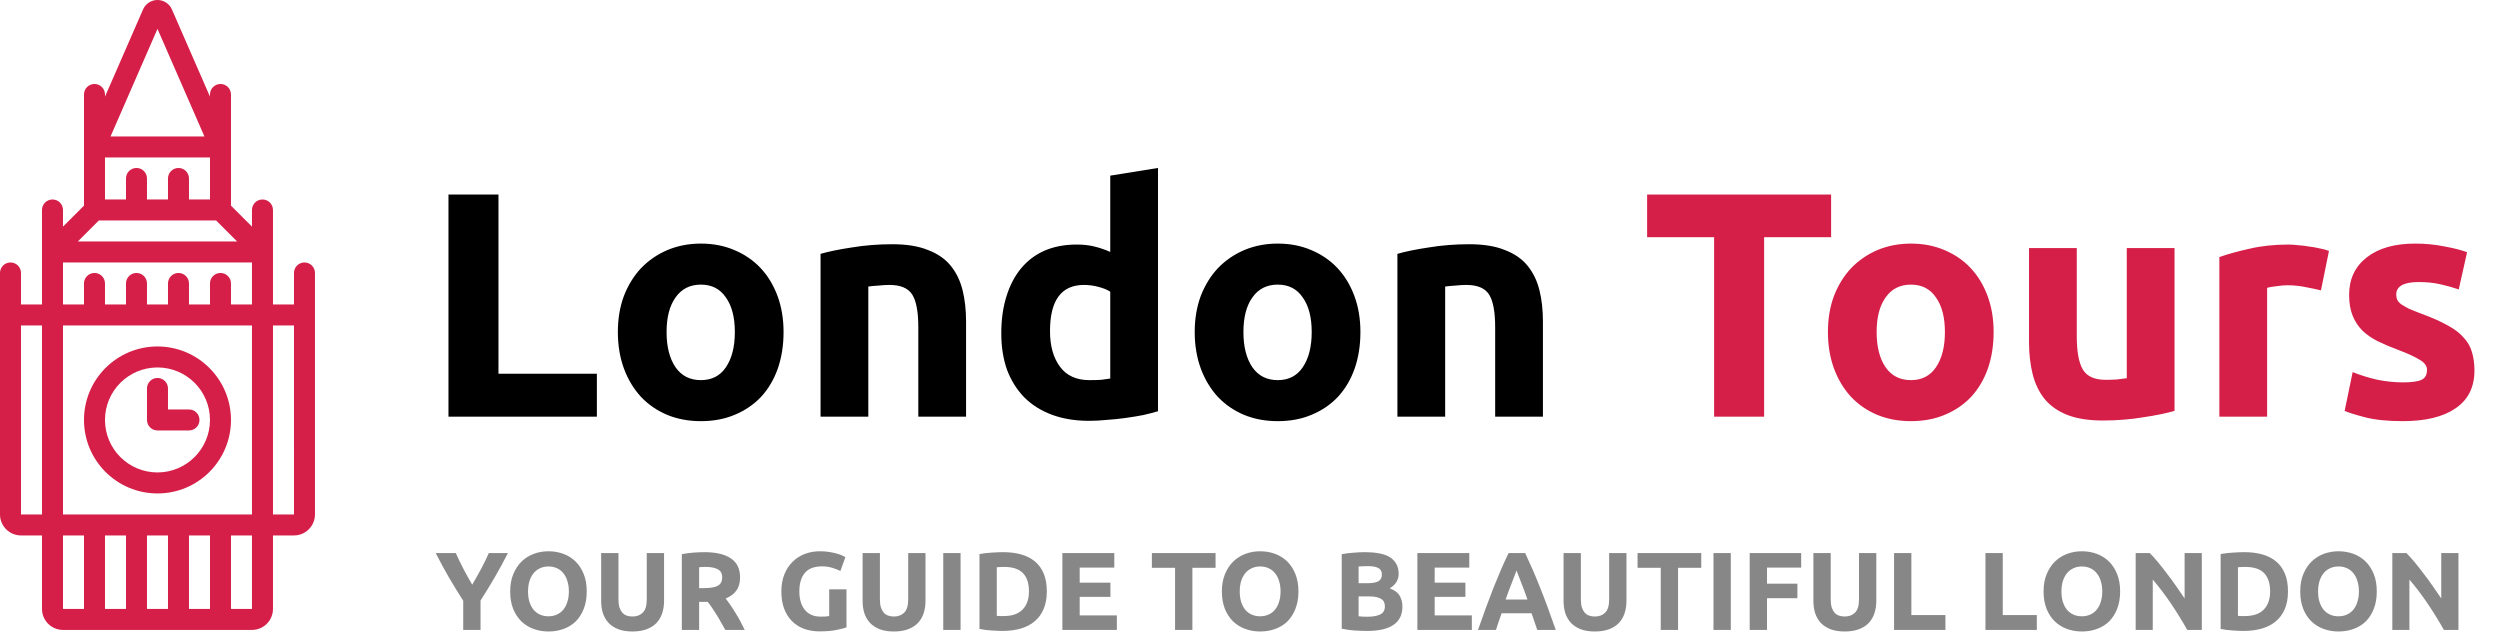 <svg width="2028" height="513" viewBox="0 0 2028 513" fill="none" xmlns="http://www.w3.org/2000/svg">
<path d="M127.752 281.045C94.824 281.045 68.133 307.739 68.133 340.664C68.133 373.588 94.824 400.282 127.752 400.282C160.677 400.282 187.371 373.588 187.371 340.664C187.332 307.755 160.661 281.084 127.752 281.045ZM127.752 383.249C104.231 383.249 85.167 364.181 85.167 340.664C85.167 317.147 104.231 298.078 127.752 298.078C151.269 298.078 170.338 317.147 170.338 340.664C170.306 364.173 151.257 383.222 127.752 383.249Z" fill="#D51F48"/>
<path d="M136.267 332.149V315.112C136.267 310.41 132.454 306.597 127.752 306.597C123.046 306.597 119.234 310.41 119.234 315.112V340.664C119.234 345.369 123.046 349.182 127.752 349.182H153.3C158.006 349.182 161.819 345.369 161.819 340.664C161.819 335.962 158.006 332.149 153.3 332.149H136.267Z" fill="#D51F48"/>
<path d="M17.033 434.349H34.067V493.968C34.078 503.368 41.697 510.99 51.1 511.001H204.404C213.804 510.99 221.426 503.368 221.438 493.968V434.349H238.471C247.875 434.337 255.493 426.719 255.504 417.316V221.43C255.504 216.724 251.691 212.912 246.986 212.912C242.284 212.912 238.471 216.724 238.471 221.43V246.978H221.438V170.326C221.438 165.624 217.625 161.811 212.919 161.811C208.217 161.811 204.404 165.624 204.404 170.326V183.835L187.371 166.802V76.645C187.371 71.939 183.558 68.126 178.852 68.126C174.15 68.126 170.338 71.939 170.338 76.645V78.411L139.355 7.423C137.249 2.87 132.68 -0.035 127.663 0C122.645 0.035 118.115 3.002 116.076 7.583L85.167 78.418V76.645C85.167 71.939 81.354 68.126 76.652 68.126C71.946 68.126 68.133 71.939 68.133 76.645V166.802L51.1 183.835V170.326C51.1 165.624 47.287 161.811 42.585 161.811C37.88 161.811 34.067 165.624 34.067 170.326V246.978H17.033V221.43C17.033 216.724 13.22 212.912 8.515 212.912C3.813 212.912 0 216.724 0 221.43V417.316C0.012 426.719 7.63 434.337 17.033 434.349ZM221.438 264.012H238.471L238.479 417.316H221.438V264.012ZM102.2 493.968H85.167V434.349H102.2V493.968ZM136.267 493.968H119.234V434.349H136.267V493.968ZM170.338 493.968H153.3V434.349H170.338V493.968ZM204.404 493.968H187.371V434.349H204.404V493.968ZM127.752 23.42L165.842 110.711H89.662L127.752 23.42ZM85.167 127.745H170.338V161.811H153.3V144.778C153.3 140.072 149.487 136.259 144.786 136.259C140.08 136.259 136.267 140.072 136.267 144.778V161.811H119.234V144.778C119.234 140.072 115.421 136.259 110.719 136.259C106.013 136.259 102.2 140.072 102.2 144.778V161.811H85.167V127.745ZM80.177 178.845H175.324L192.361 195.878H63.143L80.177 178.845ZM51.1 212.912H204.404V246.978H187.371V229.945C187.371 225.243 183.558 221.43 178.852 221.43C174.15 221.43 170.338 225.243 170.338 229.945V246.978H153.3V229.945C153.3 225.243 149.487 221.43 144.786 221.43C140.08 221.43 136.267 225.243 136.267 229.945V246.978H119.234V229.945C119.234 225.243 115.421 221.43 110.719 221.43C106.013 221.43 102.2 225.243 102.2 229.945V246.978H85.167V229.945C85.167 225.243 81.354 221.43 76.652 221.43C71.946 221.43 68.133 225.243 68.133 229.945V246.978H51.1V212.912ZM51.1 264.012H204.404V417.316H51.1V264.012ZM51.1 434.349H68.133V493.968H51.1V434.349ZM17.033 264.012H34.067V417.316H17.033V264.012Z" fill="#D51F48"/>
<path d="M484.18 303.16V338H363.8V157.82H404.36V303.16H484.18ZM635.624 269.36C635.624 280.107 634.064 289.987 630.944 299C627.824 307.84 623.317 315.467 617.424 321.88C611.531 328.12 604.424 332.973 596.104 336.44C587.957 339.907 578.771 341.64 568.544 341.64C558.491 341.64 549.304 339.907 540.984 336.44C532.837 332.973 525.817 328.12 519.924 321.88C514.031 315.467 509.437 307.84 506.144 299C502.851 289.987 501.204 280.107 501.204 269.36C501.204 258.613 502.851 248.82 506.144 239.98C509.611 231.14 514.291 223.6 520.184 217.36C526.251 211.12 533.357 206.267 541.504 202.8C549.824 199.333 558.837 197.6 568.544 197.6C578.424 197.6 587.437 199.333 595.584 202.8C603.904 206.267 611.011 211.12 616.904 217.36C622.797 223.6 627.391 231.14 630.684 239.98C633.977 248.82 635.624 258.613 635.624 269.36ZM596.104 269.36C596.104 257.4 593.677 248.04 588.824 241.28C584.144 234.347 577.384 230.88 568.544 230.88C559.704 230.88 552.857 234.347 548.004 241.28C543.151 248.04 540.724 257.4 540.724 269.36C540.724 281.32 543.151 290.853 548.004 297.96C552.857 304.893 559.704 308.36 568.544 308.36C577.384 308.36 584.144 304.893 588.824 297.96C593.677 290.853 596.104 281.32 596.104 269.36ZM665.634 205.92C672.22 204.013 680.714 202.28 691.114 200.72C701.514 198.987 712.434 198.12 723.874 198.12C735.487 198.12 745.107 199.68 752.734 202.8C760.534 205.747 766.687 209.993 771.194 215.54C775.7 221.087 778.907 227.673 780.814 235.3C782.72 242.927 783.674 251.42 783.674 260.78V338H744.934V265.46C744.934 252.98 743.287 244.14 739.994 238.94C736.7 233.74 730.547 231.14 721.534 231.14C718.76 231.14 715.814 231.313 712.694 231.66C709.574 231.833 706.8 232.093 704.374 232.44V338H665.634V205.92ZM851.759 268.58C851.759 280.54 854.446 290.16 859.819 297.44C865.192 304.72 873.166 308.36 883.739 308.36C887.206 308.36 890.412 308.273 893.359 308.1C896.306 307.753 898.732 307.407 900.639 307.06V236.6C898.212 235.04 895.006 233.74 891.019 232.7C887.206 231.66 883.306 231.14 879.319 231.14C860.946 231.14 851.759 243.62 851.759 268.58ZM939.379 333.58C935.912 334.62 931.926 335.66 927.419 336.7C922.912 337.567 918.146 338.347 913.119 339.04C908.266 339.733 903.239 340.253 898.039 340.6C893.012 341.12 888.159 341.38 883.479 341.38C872.212 341.38 862.159 339.733 853.319 336.44C844.479 333.147 837.026 328.467 830.959 322.4C824.892 316.16 820.212 308.707 816.919 300.04C813.799 291.2 812.239 281.32 812.239 270.4C812.239 259.307 813.626 249.34 816.399 240.5C819.172 231.487 823.159 223.86 828.359 217.62C833.559 211.38 839.886 206.613 847.339 203.32C854.966 200.027 863.632 198.38 873.339 198.38C878.712 198.38 883.479 198.9 887.639 199.94C891.972 200.98 896.306 202.453 900.639 204.36V142.48L939.379 136.24V333.58ZM1103.57 269.36C1103.57 280.107 1102.01 289.987 1098.89 299C1095.77 307.84 1091.27 315.467 1085.37 321.88C1079.48 328.12 1072.37 332.973 1064.05 336.44C1055.91 339.907 1046.72 341.64 1036.49 341.64C1026.44 341.64 1017.25 339.907 1008.93 336.44C1000.79 332.973 993.766 328.12 987.873 321.88C981.98 315.467 977.386 307.84 974.093 299C970.8 289.987 969.153 280.107 969.153 269.36C969.153 258.613 970.8 248.82 974.093 239.98C977.56 231.14 982.24 223.6 988.133 217.36C994.2 211.12 1001.31 206.267 1009.45 202.8C1017.77 199.333 1026.79 197.6 1036.49 197.6C1046.37 197.6 1055.39 199.333 1063.53 202.8C1071.85 206.267 1078.96 211.12 1084.85 217.36C1090.75 223.6 1095.34 231.14 1098.63 239.98C1101.93 248.82 1103.57 258.613 1103.57 269.36ZM1064.05 269.36C1064.05 257.4 1061.63 248.04 1056.77 241.28C1052.09 234.347 1045.33 230.88 1036.49 230.88C1027.65 230.88 1020.81 234.347 1015.95 241.28C1011.1 248.04 1008.67 257.4 1008.67 269.36C1008.67 281.32 1011.1 290.853 1015.95 297.96C1020.81 304.893 1027.65 308.36 1036.49 308.36C1045.33 308.36 1052.09 304.893 1056.77 297.96C1061.63 290.853 1064.05 281.32 1064.05 269.36ZM1133.58 205.92C1140.17 204.013 1148.66 202.28 1159.06 200.72C1169.46 198.987 1180.38 198.12 1191.82 198.12C1203.44 198.12 1213.06 199.68 1220.68 202.8C1228.48 205.747 1234.64 209.993 1239.14 215.54C1243.65 221.087 1246.86 227.673 1248.76 235.3C1250.67 242.927 1251.62 251.42 1251.62 260.78V338H1212.88V265.46C1212.88 252.98 1211.24 244.14 1207.94 238.94C1204.65 233.74 1198.5 231.14 1189.48 231.14C1186.71 231.14 1183.76 231.313 1180.64 231.66C1177.52 231.833 1174.75 232.093 1172.32 232.44V338H1133.58V205.92Z" fill="black"/>
<path d="M1485.39 157.82V192.4H1431.05V338H1390.49V192.4H1336.15V157.82H1485.39ZM1617.23 269.36C1617.23 280.107 1615.67 289.987 1612.55 299C1609.43 307.84 1604.92 315.467 1599.03 321.88C1593.13 328.12 1586.03 332.973 1577.71 336.44C1569.56 339.907 1560.37 341.64 1550.15 341.64C1540.09 341.64 1530.91 339.907 1522.59 336.44C1514.44 332.973 1507.42 328.12 1501.53 321.88C1495.63 315.467 1491.04 307.84 1487.75 299C1484.45 289.987 1482.81 280.107 1482.81 269.36C1482.81 258.613 1484.45 248.82 1487.75 239.98C1491.21 231.14 1495.89 223.6 1501.79 217.36C1507.85 211.12 1514.96 206.267 1523.11 202.8C1531.43 199.333 1540.44 197.6 1550.15 197.6C1560.03 197.6 1569.04 199.333 1577.19 202.8C1585.51 206.267 1592.61 211.12 1598.51 217.36C1604.4 223.6 1608.99 231.14 1612.29 239.98C1615.58 248.82 1617.23 258.613 1617.23 269.36ZM1577.71 269.36C1577.71 257.4 1575.28 248.04 1570.43 241.28C1565.75 234.347 1558.99 230.88 1550.15 230.88C1541.31 230.88 1534.46 234.347 1529.61 241.28C1524.75 248.04 1522.33 257.4 1522.33 269.36C1522.33 281.32 1524.75 290.853 1529.61 297.96C1534.46 304.893 1541.31 308.36 1550.15 308.36C1558.99 308.36 1565.75 304.893 1570.43 297.96C1575.28 290.853 1577.71 281.32 1577.71 269.36ZM1763.98 333.32C1757.39 335.227 1748.9 336.96 1738.5 338.52C1728.1 340.253 1717.18 341.12 1705.74 341.12C1694.12 341.12 1684.42 339.56 1676.62 336.44C1668.99 333.32 1662.92 328.987 1658.42 323.44C1653.91 317.72 1650.7 310.96 1648.8 303.16C1646.89 295.36 1645.94 286.78 1645.94 277.42V201.24H1684.68V272.74C1684.68 285.22 1686.32 294.233 1689.62 299.78C1692.91 305.327 1699.06 308.1 1708.08 308.1C1710.85 308.1 1713.8 308.013 1716.92 307.84C1720.04 307.493 1722.81 307.147 1725.24 306.8V201.24H1763.98V333.32ZM1882.76 235.56C1879.29 234.693 1875.22 233.827 1870.54 232.96C1865.86 231.92 1860.83 231.4 1855.46 231.4C1853.03 231.4 1850.09 231.66 1846.62 232.18C1843.33 232.527 1840.81 232.96 1839.08 233.48V338H1800.34V208.52C1807.27 206.093 1815.42 203.84 1824.78 201.76C1834.31 199.507 1844.89 198.38 1856.5 198.38C1858.58 198.38 1861.09 198.553 1864.04 198.9C1866.99 199.073 1869.93 199.42 1872.88 199.94C1875.83 200.287 1878.77 200.807 1881.72 201.5C1884.67 202.02 1887.18 202.713 1889.26 203.58L1882.76 235.56ZM1949.29 310.18C1956.39 310.18 1961.42 309.487 1964.37 308.1C1967.31 306.713 1968.79 304.027 1968.79 300.04C1968.79 296.92 1966.88 294.233 1963.07 291.98C1959.25 289.553 1953.45 286.867 1945.65 283.92C1939.58 281.667 1934.03 279.327 1929.01 276.9C1924.15 274.473 1919.99 271.613 1916.53 268.32C1913.06 264.853 1910.37 260.78 1908.47 256.1C1906.56 251.42 1905.61 245.787 1905.61 239.2C1905.61 226.373 1910.37 216.233 1919.91 208.78C1929.44 201.327 1942.53 197.6 1959.17 197.6C1967.49 197.6 1975.46 198.38 1983.09 199.94C1990.71 201.327 1996.78 202.887 2001.29 204.62L1994.53 234.78C1990.02 233.22 1985.08 231.833 1979.71 230.62C1974.51 229.407 1968.61 228.8 1962.03 228.8C1949.89 228.8 1943.83 232.18 1943.83 238.94C1943.83 240.5 1944.09 241.887 1944.61 243.1C1945.13 244.313 1946.17 245.527 1947.73 246.74C1949.29 247.78 1951.37 248.993 1953.97 250.38C1956.74 251.593 1960.21 252.98 1964.37 254.54C1972.86 257.66 1979.88 260.78 1985.43 263.9C1990.97 266.847 1995.31 270.14 1998.43 273.78C2001.72 277.247 2003.97 281.147 2005.19 285.48C2006.57 289.813 2007.27 294.84 2007.27 300.56C2007.27 314.08 2002.15 324.307 1991.93 331.24C1981.87 338.173 1967.57 341.64 1949.03 341.64C1936.89 341.64 1926.75 340.6 1918.61 338.52C1910.63 336.44 1905.09 334.707 1901.97 333.32L1908.47 301.86C1915.05 304.46 1921.81 306.54 1928.75 308.1C1935.68 309.487 1942.53 310.18 1949.29 310.18Z" fill="#D51F48"/>
<path d="M383.06 474.28C385.58 470.02 387.98 465.76 390.26 461.5C392.54 457.24 394.64 452.95 396.56 448.63H412.04C408.62 455.35 405.08 461.86 401.42 468.16C397.76 474.46 393.89 480.79 389.81 487.15V511H375.77V487.33C371.69 480.97 367.79 474.61 364.07 468.25C360.41 461.89 356.87 455.35 353.45 448.63H369.74C371.66 452.95 373.73 457.24 375.95 461.5C378.17 465.76 380.54 470.02 383.06 474.28ZM428.349 479.77C428.349 482.83 428.709 485.59 429.429 488.05C430.209 490.51 431.289 492.64 432.669 494.44C434.109 496.18 435.849 497.53 437.889 498.49C439.929 499.45 442.269 499.93 444.909 499.93C447.489 499.93 449.799 499.45 451.839 498.49C453.939 497.53 455.679 496.18 457.059 494.44C458.499 492.64 459.579 490.51 460.299 488.05C461.079 485.59 461.469 482.83 461.469 479.77C461.469 476.71 461.079 473.95 460.299 471.49C459.579 468.97 458.499 466.84 457.059 465.1C455.679 463.3 453.939 461.92 451.839 460.96C449.799 460 447.489 459.52 444.909 459.52C442.269 459.52 439.929 460.03 437.889 461.05C435.849 462.01 434.109 463.39 432.669 465.19C431.289 466.93 430.209 469.06 429.429 471.58C428.709 474.04 428.349 476.77 428.349 479.77ZM475.959 479.77C475.959 485.11 475.149 489.82 473.529 493.9C471.969 497.92 469.809 501.31 467.049 504.07C464.289 506.77 460.989 508.81 457.149 510.19C453.369 511.57 449.289 512.26 444.909 512.26C440.649 512.26 436.629 511.57 432.849 510.19C429.069 508.81 425.769 506.77 422.949 504.07C420.129 501.31 417.909 497.92 416.289 493.9C414.669 489.82 413.859 485.11 413.859 479.77C413.859 474.43 414.699 469.75 416.379 465.73C418.059 461.65 420.309 458.23 423.129 455.47C426.009 452.71 429.309 450.64 433.029 449.26C436.809 447.88 440.769 447.19 444.909 447.19C449.169 447.19 453.189 447.88 456.969 449.26C460.749 450.64 464.049 452.71 466.869 455.47C469.689 458.23 471.909 461.65 473.529 465.73C475.149 469.75 475.959 474.43 475.959 479.77ZM512.953 512.26C508.573 512.26 504.793 511.66 501.613 510.46C498.433 509.2 495.793 507.49 493.693 505.33C491.653 503.11 490.123 500.5 489.103 497.5C488.143 494.44 487.663 491.08 487.663 487.42V448.63H501.703V486.25C501.703 488.77 501.973 490.93 502.513 492.73C503.113 494.47 503.893 495.91 504.853 497.05C505.873 498.13 507.073 498.91 508.453 499.39C509.893 499.87 511.453 500.11 513.133 500.11C516.553 500.11 519.313 499.06 521.413 496.96C523.573 494.86 524.653 491.29 524.653 486.25V448.63H538.693V487.42C538.693 491.08 538.183 494.44 537.163 497.5C536.143 500.56 534.583 503.2 532.483 505.42C530.383 507.58 527.713 509.26 524.473 510.46C521.233 511.66 517.393 512.26 512.953 512.26ZM571.365 447.91C580.725 447.91 587.895 449.59 592.875 452.95C597.855 456.25 600.345 461.41 600.345 468.43C600.345 472.81 599.325 476.38 597.285 479.14C595.305 481.84 592.425 483.97 588.645 485.53C589.905 487.09 591.225 488.89 592.605 490.93C593.985 492.91 595.335 495.01 596.655 497.23C598.035 499.39 599.355 501.67 600.615 504.07C601.875 506.41 603.045 508.72 604.125 511H588.375C587.235 508.96 586.065 506.89 584.865 504.79C583.725 502.69 582.525 500.65 581.265 498.67C580.065 496.69 578.865 494.83 577.665 493.09C576.465 491.29 575.265 489.67 574.065 488.23H567.135V511H553.095V449.53C556.155 448.93 559.305 448.51 562.545 448.27C565.845 448.03 568.785 447.91 571.365 447.91ZM572.175 459.88C571.155 459.88 570.225 459.91 569.385 459.97C568.605 460.03 567.855 460.09 567.135 460.15V477.07H571.095C576.375 477.07 580.155 476.41 582.435 475.09C584.715 473.77 585.855 471.52 585.855 468.34C585.855 465.28 584.685 463.12 582.345 461.86C580.065 460.54 576.675 459.88 572.175 459.88ZM666.966 459.43C660.426 459.43 655.686 461.26 652.746 464.92C649.866 468.52 648.426 473.47 648.426 479.77C648.426 482.83 648.786 485.62 649.506 488.14C650.226 490.6 651.306 492.73 652.746 494.53C654.186 496.33 655.986 497.74 658.146 498.76C660.306 499.72 662.826 500.2 665.706 500.2C667.266 500.2 668.586 500.17 669.666 500.11C670.806 500.05 671.796 499.93 672.636 499.75V478.06H686.676V508.93C684.996 509.59 682.296 510.28 678.576 511C674.856 511.78 670.266 512.17 664.806 512.17C660.126 512.17 655.866 511.45 652.026 510.01C648.246 508.57 645.006 506.47 642.306 503.71C639.606 500.95 637.506 497.56 636.006 493.54C634.566 489.52 633.846 484.93 633.846 479.77C633.846 474.55 634.656 469.93 636.276 465.91C637.896 461.89 640.116 458.5 642.936 455.74C645.756 452.92 649.056 450.79 652.836 449.35C656.676 447.91 660.756 447.19 665.076 447.19C668.016 447.19 670.656 447.4 672.996 447.82C675.396 448.18 677.436 448.63 679.116 449.17C680.856 449.65 682.266 450.16 683.346 450.7C684.486 451.24 685.296 451.66 685.776 451.96L681.726 463.21C679.806 462.19 677.586 461.32 675.066 460.6C672.606 459.82 669.906 459.43 666.966 459.43ZM725.029 512.26C720.649 512.26 716.869 511.66 713.689 510.46C710.509 509.2 707.869 507.49 705.769 505.33C703.729 503.11 702.199 500.5 701.179 497.5C700.219 494.44 699.739 491.08 699.739 487.42V448.63H713.779V486.25C713.779 488.77 714.049 490.93 714.589 492.73C715.189 494.47 715.969 495.91 716.929 497.05C717.949 498.13 719.149 498.91 720.529 499.39C721.969 499.87 723.529 500.11 725.209 500.11C728.629 500.11 731.389 499.06 733.489 496.96C735.649 494.86 736.729 491.29 736.729 486.25V448.63H750.769V487.42C750.769 491.08 750.259 494.44 749.239 497.5C748.219 500.56 746.659 503.2 744.559 505.42C742.459 507.58 739.789 509.26 736.549 510.46C733.309 511.66 729.469 512.26 725.029 512.26ZM765.172 448.63H779.212V511H765.172V448.63ZM808.588 499.57C809.248 499.63 809.998 499.69 810.838 499.75C811.738 499.75 812.788 499.75 813.988 499.75C821.008 499.75 826.198 497.98 829.558 494.44C832.978 490.9 834.688 486.01 834.688 479.77C834.688 473.23 833.068 468.28 829.828 464.92C826.588 461.56 821.458 459.88 814.438 459.88C813.478 459.88 812.488 459.91 811.468 459.97C810.448 459.97 809.488 460.03 808.588 460.15V499.57ZM849.178 479.77C849.178 485.17 848.338 489.88 846.658 493.9C844.978 497.92 842.578 501.25 839.458 503.89C836.398 506.53 832.648 508.51 828.208 509.83C823.768 511.15 818.788 511.81 813.268 511.81C810.748 511.81 807.808 511.69 804.448 511.45C801.088 511.27 797.788 510.85 794.548 510.19V449.44C797.788 448.84 801.148 448.45 804.628 448.27C808.168 448.03 811.198 447.91 813.718 447.91C819.058 447.91 823.888 448.51 828.208 449.71C832.588 450.91 836.338 452.8 839.458 455.38C842.578 457.96 844.978 461.26 846.658 465.28C848.338 469.3 849.178 474.13 849.178 479.77ZM861.806 511V448.63H903.926V460.42H875.846V472.66H900.776V484.18H875.846V499.21H905.996V511H861.806ZM986.067 448.63V460.6H967.257V511H953.217V460.6H934.407V448.63H986.067ZM1005.67 479.77C1005.67 482.83 1006.03 485.59 1006.75 488.05C1007.53 490.51 1008.61 492.64 1009.99 494.44C1011.43 496.18 1013.17 497.53 1015.21 498.49C1017.25 499.45 1019.59 499.93 1022.23 499.93C1024.81 499.93 1027.12 499.45 1029.16 498.49C1031.26 497.53 1033 496.18 1034.38 494.44C1035.82 492.64 1036.9 490.51 1037.62 488.05C1038.4 485.59 1038.79 482.83 1038.79 479.77C1038.79 476.71 1038.4 473.95 1037.62 471.49C1036.9 468.97 1035.82 466.84 1034.38 465.1C1033 463.3 1031.26 461.92 1029.16 460.96C1027.12 460 1024.81 459.52 1022.23 459.52C1019.59 459.52 1017.25 460.03 1015.21 461.05C1013.17 462.01 1011.43 463.39 1009.99 465.19C1008.61 466.93 1007.53 469.06 1006.75 471.58C1006.03 474.04 1005.67 476.77 1005.67 479.77ZM1053.28 479.77C1053.28 485.11 1052.47 489.82 1050.85 493.9C1049.29 497.92 1047.13 501.31 1044.37 504.07C1041.61 506.77 1038.31 508.81 1034.47 510.19C1030.69 511.57 1026.61 512.26 1022.23 512.26C1017.97 512.26 1013.95 511.57 1010.17 510.19C1006.39 508.81 1003.09 506.77 1000.27 504.07C997.451 501.31 995.231 497.92 993.611 493.9C991.991 489.82 991.181 485.11 991.181 479.77C991.181 474.43 992.021 469.75 993.701 465.73C995.381 461.65 997.631 458.23 1000.45 455.47C1003.33 452.71 1006.63 450.64 1010.35 449.26C1014.13 447.88 1018.09 447.19 1022.23 447.19C1026.49 447.19 1030.51 447.88 1034.29 449.26C1038.07 450.64 1041.37 452.71 1044.19 455.47C1047.01 458.23 1049.23 461.65 1050.85 465.73C1052.47 469.75 1053.28 474.43 1053.28 479.77ZM1109.2 511.81C1105.78 511.81 1102.36 511.69 1098.94 511.45C1095.58 511.27 1092.07 510.79 1088.41 510.01V449.53C1091.29 448.99 1094.44 448.6 1097.86 448.36C1101.28 448.06 1104.46 447.91 1107.4 447.91C1111.36 447.91 1114.99 448.21 1118.29 448.81C1121.65 449.35 1124.53 450.31 1126.93 451.69C1129.33 453.07 1131.19 454.9 1132.51 457.18C1133.89 459.4 1134.58 462.16 1134.58 465.46C1134.58 470.44 1132.18 474.37 1127.38 477.25C1131.34 478.75 1134.04 480.79 1135.48 483.37C1136.92 485.95 1137.64 488.86 1137.64 492.1C1137.64 498.64 1135.24 503.56 1130.44 506.86C1125.7 510.16 1118.62 511.81 1109.2 511.81ZM1102.09 483.82V499.93C1103.11 500.05 1104.22 500.14 1105.42 500.2C1106.62 500.26 1107.94 500.29 1109.38 500.29C1113.58 500.29 1116.97 499.69 1119.55 498.49C1122.13 497.29 1123.42 495.07 1123.42 491.83C1123.42 488.95 1122.34 486.91 1120.18 485.71C1118.02 484.45 1114.93 483.82 1110.91 483.82H1102.09ZM1102.09 473.11H1108.93C1113.25 473.11 1116.34 472.57 1118.2 471.49C1120.06 470.35 1120.99 468.55 1120.99 466.09C1120.99 463.57 1120.03 461.8 1118.11 460.78C1116.19 459.76 1113.37 459.25 1109.65 459.25C1108.45 459.25 1107.16 459.28 1105.78 459.34C1104.4 459.34 1103.17 459.4 1102.09 459.52V473.11ZM1149.77 511V448.63H1191.89V460.42H1163.81V472.66H1188.74V484.18H1163.81V499.21H1193.96V511H1149.77ZM1247.01 511C1246.35 508.84 1245.6 506.62 1244.76 504.34C1243.98 502.06 1243.2 499.78 1242.42 497.5H1218.12C1217.34 499.78 1216.53 502.06 1215.69 504.34C1214.91 506.62 1214.19 508.84 1213.53 511H1198.95C1201.29 504.28 1203.51 498.07 1205.61 492.37C1207.71 486.67 1209.75 481.3 1211.73 476.26C1213.77 471.22 1215.75 466.45 1217.67 461.95C1219.65 457.39 1221.69 452.95 1223.79 448.63H1237.2C1239.24 452.95 1241.25 457.39 1243.23 461.95C1245.21 466.45 1247.19 471.22 1249.17 476.26C1251.21 481.3 1253.28 486.67 1255.38 492.37C1257.48 498.07 1259.7 504.28 1262.04 511H1247.01ZM1230.18 462.76C1229.88 463.66 1229.43 464.89 1228.83 466.45C1228.23 468.01 1227.54 469.81 1226.76 471.85C1225.98 473.89 1225.11 476.14 1224.15 478.6C1223.25 481.06 1222.32 483.64 1221.36 486.34H1239.09C1238.13 483.64 1237.2 481.06 1236.3 478.6C1235.4 476.14 1234.53 473.89 1233.69 471.85C1232.91 469.81 1232.22 468.01 1231.62 466.45C1231.02 464.89 1230.54 463.66 1230.18 462.76ZM1293.65 512.26C1289.27 512.26 1285.49 511.66 1282.31 510.46C1279.13 509.2 1276.49 507.49 1274.39 505.33C1272.35 503.11 1270.82 500.5 1269.8 497.5C1268.84 494.44 1268.36 491.08 1268.36 487.42V448.63H1282.4V486.25C1282.4 488.77 1282.67 490.93 1283.21 492.73C1283.81 494.47 1284.59 495.91 1285.55 497.05C1286.57 498.13 1287.77 498.91 1289.15 499.39C1290.59 499.87 1292.15 500.11 1293.83 500.11C1297.25 500.11 1300.01 499.06 1302.11 496.96C1304.27 494.86 1305.35 491.29 1305.35 486.25V448.63H1319.39V487.42C1319.39 491.08 1318.88 494.44 1317.86 497.5C1316.84 500.56 1315.28 503.2 1313.18 505.42C1311.08 507.58 1308.41 509.26 1305.17 510.46C1301.93 511.66 1298.09 512.26 1293.65 512.26ZM1380.05 448.63V460.6H1361.24V511H1347.2V460.6H1328.39V448.63H1380.05ZM1389.98 448.63H1404.02V511H1389.98V448.63ZM1419.35 511V448.63H1461.11V460.42H1433.39V473.47H1458.05V485.26H1433.39V511H1419.35ZM1496.32 512.26C1491.94 512.26 1488.16 511.66 1484.98 510.46C1481.8 509.2 1479.16 507.49 1477.06 505.33C1475.02 503.11 1473.49 500.5 1472.47 497.5C1471.51 494.44 1471.03 491.08 1471.03 487.42V448.63H1485.07V486.25C1485.07 488.77 1485.34 490.93 1485.88 492.73C1486.48 494.47 1487.26 495.91 1488.22 497.05C1489.24 498.13 1490.44 498.91 1491.82 499.39C1493.26 499.87 1494.82 500.11 1496.5 500.11C1499.92 500.11 1502.68 499.06 1504.78 496.96C1506.94 494.86 1508.02 491.29 1508.02 486.25V448.63H1522.06V487.42C1522.06 491.08 1521.55 494.44 1520.53 497.5C1519.51 500.56 1517.95 503.2 1515.85 505.42C1513.75 507.58 1511.08 509.26 1507.84 510.46C1504.6 511.66 1500.76 512.26 1496.32 512.26ZM1578.13 498.94V511H1536.46V448.63H1550.5V498.94H1578.13ZM1652.27 498.94V511H1610.6V448.63H1624.64V498.94H1652.27ZM1672.24 479.77C1672.24 482.83 1672.6 485.59 1673.32 488.05C1674.1 490.51 1675.18 492.64 1676.56 494.44C1678 496.18 1679.74 497.53 1681.78 498.49C1683.82 499.45 1686.16 499.93 1688.8 499.93C1691.38 499.93 1693.69 499.45 1695.73 498.49C1697.83 497.53 1699.57 496.18 1700.95 494.44C1702.39 492.64 1703.47 490.51 1704.19 488.05C1704.97 485.59 1705.36 482.83 1705.36 479.77C1705.36 476.71 1704.97 473.95 1704.19 471.49C1703.47 468.97 1702.39 466.84 1700.95 465.1C1699.57 463.3 1697.83 461.92 1695.73 460.96C1693.69 460 1691.38 459.52 1688.8 459.52C1686.16 459.52 1683.82 460.03 1681.78 461.05C1679.74 462.01 1678 463.39 1676.56 465.19C1675.18 466.93 1674.1 469.06 1673.32 471.58C1672.6 474.04 1672.24 476.77 1672.24 479.77ZM1719.85 479.77C1719.85 485.11 1719.04 489.82 1717.42 493.9C1715.86 497.92 1713.7 501.31 1710.94 504.07C1708.18 506.77 1704.88 508.81 1701.04 510.19C1697.26 511.57 1693.18 512.26 1688.8 512.26C1684.54 512.26 1680.52 511.57 1676.74 510.19C1672.96 508.81 1669.66 506.77 1666.84 504.07C1664.02 501.31 1661.8 497.92 1660.18 493.9C1658.56 489.82 1657.75 485.11 1657.75 479.77C1657.75 474.43 1658.59 469.75 1660.27 465.73C1661.95 461.65 1664.2 458.23 1667.02 455.47C1669.9 452.71 1673.2 450.64 1676.92 449.26C1680.7 447.88 1684.66 447.19 1688.8 447.19C1693.06 447.19 1697.08 447.88 1700.86 449.26C1704.64 450.64 1707.94 452.71 1710.76 455.47C1713.58 458.23 1715.8 461.65 1717.42 465.73C1719.04 469.75 1719.85 474.43 1719.85 479.77ZM1774.31 511C1770.29 503.86 1765.94 496.81 1761.26 489.85C1756.58 482.89 1751.6 476.32 1746.32 470.14V511H1732.46V448.63H1743.89C1745.87 450.61 1748.06 453.04 1750.46 455.92C1752.86 458.8 1755.29 461.89 1757.75 465.19C1760.27 468.43 1762.76 471.82 1765.22 475.36C1767.68 478.84 1769.99 482.2 1772.15 485.44V448.63H1786.1V511H1774.31ZM1815.42 499.57C1816.08 499.63 1816.83 499.69 1817.67 499.75C1818.57 499.75 1819.62 499.75 1820.82 499.75C1827.84 499.75 1833.03 497.98 1836.39 494.44C1839.81 490.9 1841.52 486.01 1841.52 479.77C1841.52 473.23 1839.9 468.28 1836.66 464.92C1833.42 461.56 1828.29 459.88 1821.27 459.88C1820.31 459.88 1819.32 459.91 1818.3 459.97C1817.28 459.97 1816.32 460.03 1815.42 460.15V499.57ZM1856.01 479.77C1856.01 485.17 1855.17 489.88 1853.49 493.9C1851.81 497.92 1849.41 501.25 1846.29 503.89C1843.23 506.53 1839.48 508.51 1835.04 509.83C1830.6 511.15 1825.62 511.81 1820.1 511.81C1817.58 511.81 1814.64 511.69 1811.28 511.45C1807.92 511.27 1804.62 510.85 1801.38 510.19V449.44C1804.62 448.84 1807.98 448.45 1811.46 448.27C1815 448.03 1818.03 447.91 1820.55 447.91C1825.89 447.91 1830.72 448.51 1835.04 449.71C1839.42 450.91 1843.17 452.8 1846.29 455.38C1849.41 457.96 1851.81 461.26 1853.49 465.28C1855.17 469.3 1856.01 474.13 1856.01 479.77ZM1880.43 479.77C1880.43 482.83 1880.79 485.59 1881.51 488.05C1882.29 490.51 1883.37 492.64 1884.75 494.44C1886.19 496.18 1887.93 497.53 1889.97 498.49C1892.01 499.45 1894.35 499.93 1896.99 499.93C1899.57 499.93 1901.88 499.45 1903.92 498.49C1906.02 497.53 1907.76 496.18 1909.14 494.44C1910.58 492.64 1911.66 490.51 1912.38 488.05C1913.16 485.59 1913.55 482.83 1913.55 479.77C1913.55 476.71 1913.16 473.95 1912.38 471.49C1911.66 468.97 1910.58 466.84 1909.14 465.1C1907.76 463.3 1906.02 461.92 1903.92 460.96C1901.88 460 1899.57 459.52 1896.99 459.52C1894.35 459.52 1892.01 460.03 1889.97 461.05C1887.93 462.01 1886.19 463.39 1884.75 465.19C1883.37 466.93 1882.29 469.06 1881.51 471.58C1880.79 474.04 1880.43 476.77 1880.43 479.77ZM1928.04 479.77C1928.04 485.11 1927.23 489.82 1925.61 493.9C1924.05 497.92 1921.89 501.31 1919.13 504.07C1916.37 506.77 1913.07 508.81 1909.23 510.19C1905.45 511.57 1901.37 512.26 1896.99 512.26C1892.73 512.26 1888.71 511.57 1884.93 510.19C1881.15 508.81 1877.85 506.77 1875.03 504.07C1872.21 501.31 1869.99 497.92 1868.37 493.9C1866.75 489.82 1865.94 485.11 1865.94 479.77C1865.94 474.43 1866.78 469.75 1868.46 465.73C1870.14 461.65 1872.39 458.23 1875.21 455.47C1878.09 452.71 1881.39 450.64 1885.11 449.26C1888.89 447.88 1892.85 447.19 1896.99 447.19C1901.25 447.19 1905.27 447.88 1909.05 449.26C1912.83 450.64 1916.13 452.71 1918.95 455.47C1921.77 458.23 1923.99 461.65 1925.61 465.73C1927.23 469.75 1928.04 474.43 1928.04 479.77ZM1982.5 511C1978.48 503.86 1974.13 496.81 1969.45 489.85C1964.77 482.89 1959.79 476.32 1954.51 470.14V511H1940.65V448.63H1952.08C1954.06 450.61 1956.25 453.04 1958.65 455.92C1961.05 458.8 1963.48 461.89 1965.94 465.19C1968.46 468.43 1970.95 471.82 1973.41 475.36C1975.87 478.84 1978.18 482.2 1980.34 485.44V448.63H1994.29V511H1982.5Z" fill="black" fill-opacity="0.47"/>
</svg>
